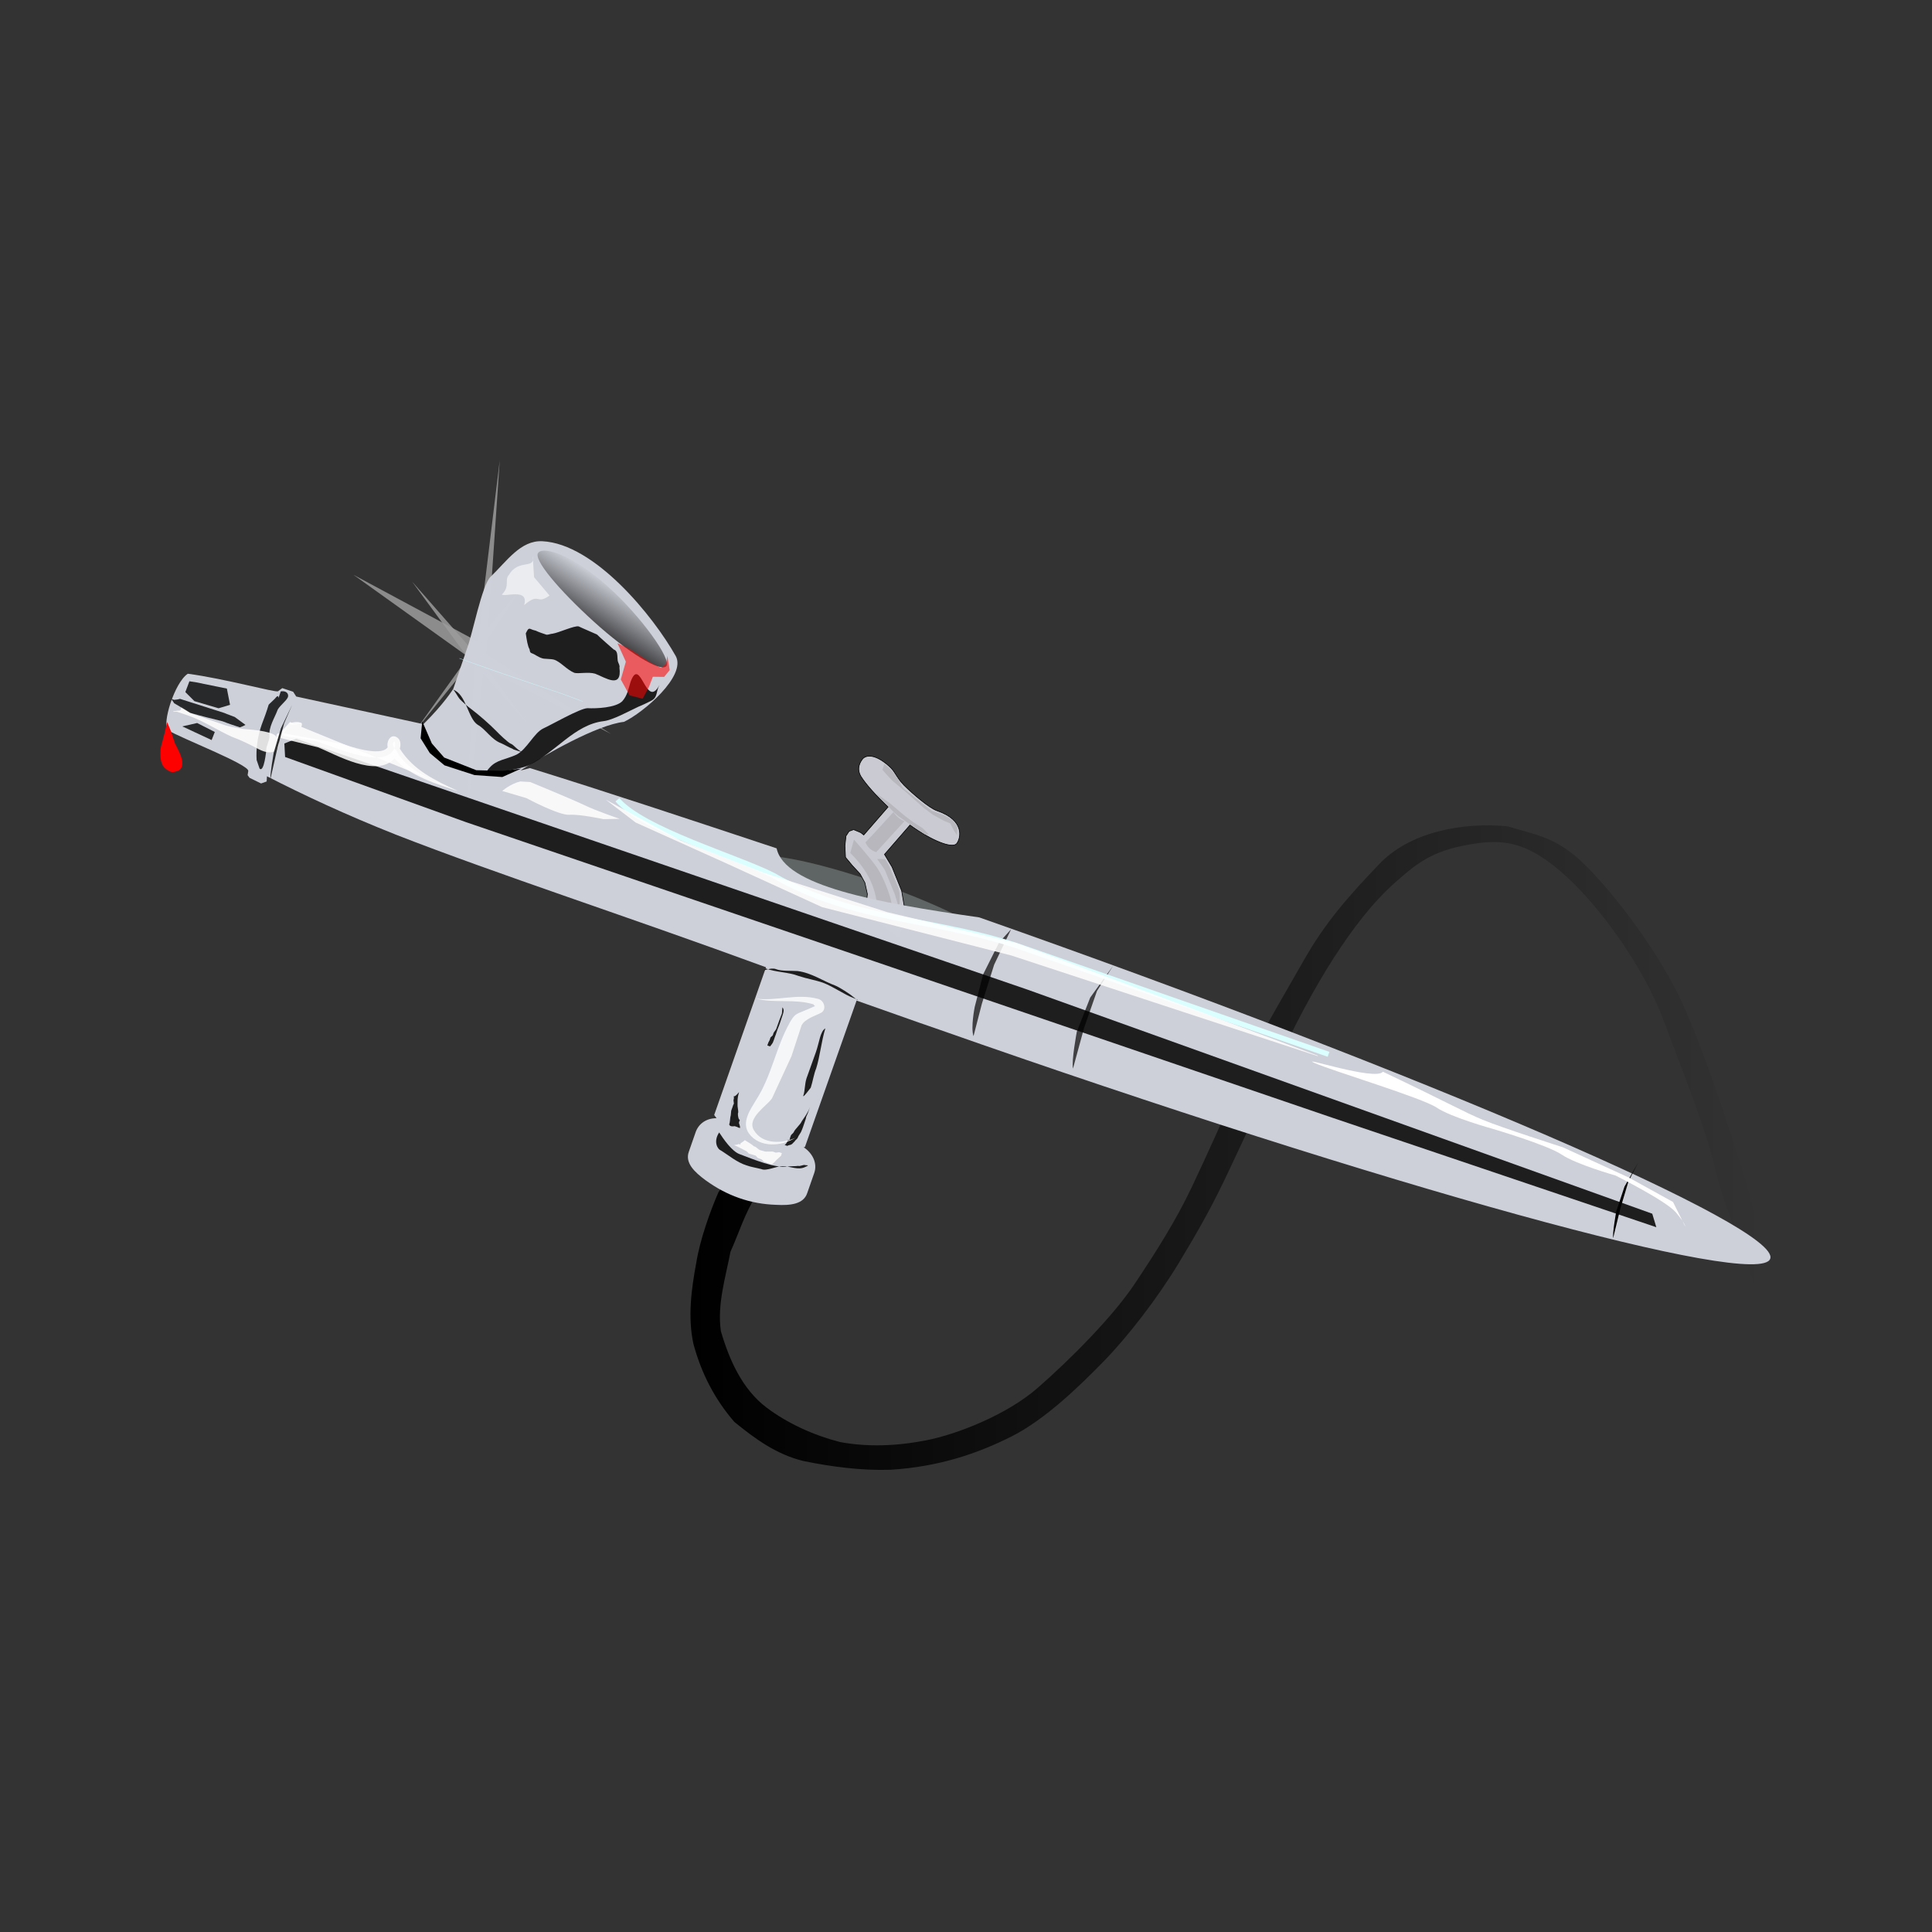 <svg:svg xmlns:dc="http://purl.org/dc/elements/1.1/" xmlns:ns1="http://www.inkscape.org/namespaces/inkscape" xmlns:ns3="http://web.resource.org/cc/" xmlns:rdf="http://www.w3.org/1999/02/22-rdf-syntax-ns#" xmlns:svg="http://www.w3.org/2000/svg" height="307.197" id="svg3650" version="1.0" viewBox="-25.598 -73.24 307.197 307.197" width="307.197" ns1:version="0.91 r13725">
  <svg:rect x="-25.598" y="-73.24" width="307.197" height="307.197" fill="#333333" stroke="none"/>
  <svg:defs id="defs3">
    <svg:linearGradient gradientTransform="scale(1.291 .775)" gradientUnits="userSpaceOnUse" id="linearGradient4748" x1="240.6" x2="399.8" y1="614.05" y2="614.05">
      <svg:stop id="stop4665" offset="0" style="stop-color:#000000" />
      <svg:stop id="stop4667" offset="1" style="stop-color:#000000;stop-opacity:0" />
    </svg:linearGradient>
    <svg:linearGradient gradientTransform="matrix(1.204 .188 -.126 .81 70.966 -50.95)" gradientUnits="userSpaceOnUse" id="linearGradient4750" x1="232.68" x2="240.66" y1="478.55" y2="466.28">
      <svg:stop id="stop3864" offset="0" style="stop-color:#010000" />
      <svg:stop id="stop3866" offset="1" style="stop-color:#010000;stop-opacity:0" />
    </svg:linearGradient>
  </svg:defs>
  <svg:g id="layer1" transform="translate(-89.3 -16.102)">
    <svg:g id="g4679" transform="matrix(.831 0 0 .831 -84.594 -269.98)">
      <svg:path d="m516.06 506.76c-2.074-5.203-7.756-19.933-9.458-27.184s-6.168-18.423-9.929-28.438-12.032-21.429-18.549-27.34c-6.517-5.911-10.987-7.217-17.246-6.285-7.854 1.169-10.752 3.292-15.322 7.334s-8.295 9.016-11.837 14.477c-3.542 5.461-8.253 14.09-11.207 21.175-2.954 7.085-5.733 12.818-8.843 19.461-3.064 6.543-5.497 10.939-9.668 17.835-4.102 6.782-9.757 14.094-14.4 18.85-4.518 4.628-11.174 11.113-17.626 14.351-6.452 3.238-13.818 5.779-23.112 6.359-5.531 0.178-11.302-0.564-16.722-1.683-5.141-1.263-9.159-4.203-13.185-7.48-3.737-4.339-6.279-9.212-7.827-14.941-1.103-5.14-0.389-10.482 0.568-15.594 0.698-4.332 2.67-9.881 4.259-13.478 1.152-1.417 1.389-2.313 2.253-3.902l7.831-0.394c-0.875 1.619-1.7 3.262-2.765 4.771-2.293 3.537-3.389 7.306-5.053 10.996-0.961 5.015-2.559 10.067-1.837 15.164 1.588 5.464 4.082 11.127 8.741 14.638 4.054 3.062 9.054 5.306 14.035 6.594 5.283 0.972 10.695 0.801 16.485-0.322 5.978-1.159 15.469-4.908 21.299-9.984 6.187-5.386 14.332-13.563 18.544-19.847 4.096-6.111 8.025-12.306 11.066-18.756 3.041-6.451 6.186-13.341 9.173-20.516 2.986-7.176 8.219-15.692 12.194-22.734 3.976-7.042 8.449-12.176 14.224-18.198 5.9-6.424 16.268-8.3 24.8-7.443 6.505 1.946 9.974 2.192 16.151 8.76 6.176 6.568 13.976 17.255 18.056 26.827 4.08 9.571 7.835 21.174 10.032 28.103 2.173 6.853 5.093 17.112 4.76 21.4l0.115 7.425z" id="path3903" style="fill:url(#linearGradient4748)" />
      <svg:g id="g3802">
        <svg:g id="g3852" style="opacity:.51" transform="matrix(.162 0 0 .148 232.7 279.82)">
          <svg:path d="m707.69 284.54-101.83-90.257-94.976 91.457 88.184-95.777-92.54-98.121 97.339 86.163 95.073-88.869-83.785 97.761 92.534 97.644z" id="path3848" style="fill-opacity:.855;fill:#ffffff" transform="matrix(.71 0 0 1 -207.74 499.99)" />
          <svg:path d="m776.52 515.43-210.2-148.13-160.58 185.78 145.92-198.34-184.78-167.37 204.47 147.27 165.91-186.94-156.67 206.05 195.93 161.68z" id="path3850" style="fill-opacity:.855;fill:#ffffff" transform="matrix(.499 -.293 .304 .993 -157.39 504.49)" />
        </svg:g>
        <svg:g id="g2593" style="fill:#5f6564" transform="matrix(.089 .014 -.014 .089 270.83 348.53)">
          <svg:path d="m967 710c151 28 270 69 266 93-4 23-130 19-281-9-151-27-270-69-266-92 5-23 131-20 281 8z" id="16103980" />
        </svg:g>
        <svg:path d="m341.79 414.86-0.869 0.32-0.597 0.908-0.202 1.88 0.112 2.203 1.303 1.569 1.481 1.597 0.92 1.691 0.481 2.169-0.202 1.88-0.591 1.456 6.842 5.164 0.977-2.761 0.102-2.989-0.568-3.366-1.837-4.566-1.445-2.41 4.881-5.612c4.173 3.018 8.034 4.53 8.911 3.575 0.788-0.97 1.698-4.469-3.749-6.32-1.469-0.502-4.603-3.176-6.337-4.903-1.72-1.816-1.52-2.513-2.967-3.74-2.403-2.105-4.133-2.101-4.894-1.31-0.453 0.567-1.283 1.803-0.349 3.405 1.023 1.616 2.967 3.74 5.193 5.817l-4.662 5.373-0.567-0.453-1.367-0.577z" id="16104068" style="stroke:#000000;stroke-width:0.125;fill:#cacbd2" />
        <svg:path d="m349.41 411.5c0.511 0.808 1.242 1.377 2.089 1.782-1.857 1.986-3.626 3.987-5.381 5.898-1.128-0.358-1.667-0.988-2.075-1.871 1.844-1.898 3.612-3.898 5.367-5.809z" id="16104156" style="fill:#b8b7be" />
        <svg:path d="m347.82 420.53c-1.08-0.077-1.523-0.026-1.523-0.026s1.11 1.51 1.471 2.112l1.912 4.668 0.659 2.197c0.364-0.581 0.252-0.315 0.268-1.587 0.091-1.169-0.472-2.36-0.472-2.36s-1.098-2.533-1.339-3.224c-0.227-0.651-0.976-1.781-0.976-1.781z" id="16104244" style="fill:#b8b7be" />
        <svg:path d="m341.85 416.78-0.701 2.555c4.272 4.227 5.165 8.028 5.303 12.116l1.704-1.397 1.25 0.54s-0.355-0.775-0.394-1.692c-0.039-0.917-1.37-4.75-2.73-6.737-1.321-1.929-4.432-5.386-4.432-5.386z" id="16104332" style="fill:#b8b7be" />
        <svg:path d="m345.93 407.82 2.813 2.007 2.717 2.307 1.772 1.338 1.769 1.116 1.129 1.147s-0.425 0.389-1.142-0.269c-2.671-1.774-3.558-2.358-4.566-3.098-1.008-0.74-4.493-4.547-4.493-4.547z" id="16104420" style="fill:#b8b7be" />
        <svg:path d="m348.75 403.22-1.09-0.919-0.358 1.128s1.467 1.685 1.945 2.124c0.567 0.453 2.417 2.016 2.417 2.016l3.598 3.201 1.714 1.269 2.097 1.146 1.198 0.491 0.7 1.353 0.586 0.911 0.086-1.716-1.077-1.271-1.504-0.862-2.33-0.819-3.162-2.496-1.536-1.241s-1.011-0.522-1.303-1.569c-0.381-1.061-1.98-2.746-1.98-2.746z" id="16104508" style="fill:#b8b7be" />
        <svg:g id="g2616" style="fill-opacity:.996;fill:#ced1d9" transform="matrix(.089 .014 -.014 .089 271.15 348.28)">
          <svg:path d="m1182 751c989 182 1785 386 1772 455-12 69-829-24-1817-206-63-11-124-23-185-34l-60 324c-1 1-2 1-3 1 22 10 35 30 31 51l-8 44c-4 25-32 32-61 35-55 7-107-3-156-28-27-14-50-30-45-55l8-44c4-19 19-32 39-35l-6-6 60-327c-313-62-592-106-820-156-111-25-208-53-290-80l1 11-11 6-26-8-5-5v-9c-1-14-154-47-182-59-15-11-2-102 23-125 79-2 191 11 195 7l8-8 24 4 8 9 276 16c37-50 51-84 51-84l16-92c6-28 10-135 25-155 29-38 51-87 97-92 111-12 258 121 318 197 29 38-49 129-87 155-55 15-154 94-201 136 6-2 12-5 19-8 165 24 345 54 544 87 29 76 225 81 448 78z" id="16104684" />
        </svg:g>
        <svg:g id="g2631" style="fill-opacity:.803;fill:#000000" transform="matrix(.089 .014 -.014 .089 271.41 347.16)">
          <svg:path d="m-359 520c-5 29 0 3-8 14-1 3-12 16-13 18-2 15-5 30-8 44-5 27-4 54 1 76l9 17c11 8 8-41 8-41-2-6 4-23 2-30-5-19 5-41 8-56 1-9 15.878-23.265 17.878-32.265 1-6.01-3.88-13.74-16.88-9.74z" id="16105124" />
        </svg:g>
        <svg:g id="g3698" style="fill-opacity:.852;fill:#ffffff" transform="matrix(.089 .014 -.014 .089 251.81 341.73)">
          <svg:g id="g2637">
            <svg:path d="m-339 609c12 5 19 12 31 14 18 3 38 7 56 10 17 4 35 4 51 4 12-1 55-5 69 3 5 4 13 12 11 21-4 20-25 19-42 13-20-7-40-13-60-17-32-9-65-24-98-30-6-1-17-3-23-4-3-1-7 1-9 1-3-1 3-2 3-2l6-2s9 1 5-11z" id="16105300" />
          </svg:g>
          <svg:g id="g2640" style="fill:#000000">
            <svg:path d="m229.27 417.51s22.882 4.487 25.574 4.935c2.692 0.449 68.197 12.563 68.197 12.563l135.5 23.33 43.969 8.973" id="path3984" style="opacity:.685;stroke:#c9fdfe;stroke-width:1px;fill:none" />
            <svg:path d="m-87 640 1617 285 1385 264 13 27-717-123-1007-176-907-158-401-77-6-28 23-14z" id="16105388" />
          </svg:g>
        </svg:g>
        <svg:path d="m391.48 440.86-3.129 4.884-2.47 7.08-2.122 7.772c-0.312-1.505 0.739-7.077 0.739-7.077l2.564-6.519 4.417-6.139z" id="16106268" style="fill-opacity:.691;fill:#000000" />
        <svg:path d="m371.92 433.93-3.242 6.778-2.347 7.464-1.606 6.214c-0.564-1.636 0.237-5.608 0.237-5.608l1.606-6.214 3.042-6.081 2.31-2.553z" id="16106180" style="fill-opacity:.691;fill:#000000" />
        <svg:g id="g2634" style="fill-opacity:.803;fill:#000000" transform="matrix(.089 .014 -.014 .089 271.41 347.16)">
          <svg:path d="m-568 569c33 5 65 10 98 15 7 2 15 3 23 5 8 4 17 9 25 13-4 3-7 5-11 7-12-2-25-4-38-7-24-2-47-4-71-7-12-5-24-10-37-15-2-3-5-5-7-8 2 0 4 1 6 1 4-1 8-2 12-4z" id="16105212" />
        </svg:g>
        <svg:g id="g2673" style="fill-opacity:.803;fill:#000000" transform="matrix(.089 .014 -.014 .089 271.41 347.16)">
          <svg:path d="m-539 529 66 3 12 33-23 11-53-7-22-16 5-24h15z" id="16106356" />
        </svg:g>
        <svg:g id="g2676" style="fill-opacity:.803;fill:#000000" transform="matrix(.089 .014 -.014 .089 271.41 347.16)">
          <svg:path d="m-554 626 30-12 40 13-4 18-66-19z" id="16106444" />
        </svg:g>
        <svg:path d="m294.68 368.28c6.554 5.847 12.364 14.128 11.267 15.322-1.097 1.195-7.333-2.6-13.873-8.536-6.54-5.936-11.78-12.034-10.594-13.215 1.097-1.195 6.66 0.492 13.2 6.429z" id="16104772" style="fill:url(#linearGradient4750)" />
        <svg:path d="m279.06 377.32c0.175 1.211 0.351 2.422 0.712 3.024 0.122 0.383-0.008 0.636 0.511 0.808 0.519 0.172 1.161 0.727 1.947 0.941 0.253 0.13 1.716 0.086 2.236 0.258 1.217 0.372 2.431 1.927 3.886 2.518 0.786 0.214 2.675-0.22 3.98 0.165 1.975 0.763 5.178 2.993 4.646-1.187 0.13-0.253-0.217-0.944-0.217-0.944-0.347-0.691 0.155-2.161-0.884-2.505 0 0-2.806-2.441-3.195-2.865-0.253-0.13-2.986-1.285-3.492-1.546-0.786-0.214-3.833 1.223-5.043 1.399-0.178-0.028-0.855 0.231-1.122 0.189-0.519-0.172-1.558-0.516-2.064-0.777-0.267-0.042-0.786-0.214-1.039-0.344-0.431-0.158-0.603 0.361-0.864 0.867z" id="16104860" style="fill-opacity:.855;fill:#000000" />
        <svg:path d="m304.66 387.14c-2.609 5.056-3.64-5.848-5.566-0.504-0.372 1.217-0.58 2.55-1.574 3.67-1.288 1.256-4.955 1.412-6.671 1.327-1.464 0.045-7.065 3.268-8.434 3.874-1.766 0.817-3.182 4.056-5.153 5.023-2.061 0.953-3.791 0.957-5.121 2.479-1.844 1.898 1.297 1.022 2.242 0.805 1.505-0.312 3.927-0.662 5.296-1.268 5.121-2.479 8.674-7.752 14.243-8.431 1.758-0.181 4.949-1.96 6.715-2.777 0.678-0.259 1.663-0.742 2.355-1.089 1.383-0.695 0.899-1.681 1.668-3.108z" id="16104948" style="fill-opacity:.855;fill:#000000" />
        <svg:path d="m278.52 400.08c-1.039-0.344-1.775-1.46-2.295-1.632-0.519-0.172-2.417-2.016-2.806-2.441-1.256-1.288-3.42-3.174-4.806-4.209-0.656-0.466-1.775-1.46-2.164-1.885-0.389-0.425-1.084-1.808-1.35-1.849 2.597 0.86 2.868 5.546 4.774 6.753 1.428 0.769 2.648 2.871 4.459 3.518 0.683 0.289 1.428 0.769 2.2 1.071l0.164 0.117c0.519 0.172 1.039 0.344 1.825 0.558z" id="16105036" style="fill-opacity:.855;fill:#000000" />
        <svg:path d="m278.02 405.65c-1.889 0.434-3.471 1.826-3.471 1.826l4.614 1.357s6.217 3.337 8.242 3.197c2.025-0.139 6.516 0.834 6.516 0.834l3.105-0.062s-4.497-1.521-6.697-2.592-10.414-4.446-10.414-4.446l-1.894-0.113z" id="16105476" style="fill-opacity:.855;fill:#ffffff" />
        <svg:path d="m259.25 394.15 1.834 4.23 2.361 2.698 6.145 2.422 5.064 0.128 3.521-0.433-3.609 1.611-5.314-0.374-5.753-1.865-2.8-2.344-1.765-2.829 0.314-3.245z" id="16106532" style="fill-opacity:.998;fill:#000000" />
        <svg:g id="g2708" style="fill-opacity:.855;fill:#ffffff" transform="matrix(.089 .014 -.014 .089 270 349.59)">
          <svg:path d="m57 642c-49-9-104-15-144-48-31 48-125 11-164 2l-58-5-21-2-3-1c-4 5-8 7-9-1-1-5 2-8 6-8l6-9 12-18 3 1c9-3 24-8 21 6 1-14-6-5-15-2h-9c-1 0-5 11-10 21l127 3c9 1 84 16 96-8-5-12 2-32 18-23 7 4 9 13 8 22 36 41 83 54 136 70zm-142-77zm0-1z" id="16107588" />
        </svg:g>
        <svg:path d="m266.17 407.45c-4.661-1.637-10.189-4.138-11.823-7.67 0 0-0.867-0.864-0.695-1.383 0.344-1.039 0.519 0.172 0.347 0.691-1.465 4.142-9.59 0.781-14.251-0.857-1.544-0.605-2.755-0.43-4.314-0.946 0 0-1.73 0.003-2.755-0.43-1.039-0.344-0.78 0.334-0.78 0.334s2.16-2.759 2.16-2.759l0.506 0.261c0.519 0.172 2.074-1.042 1.558 0.516" id="16107764" style="fill-opacity:.855;fill:#ffffff" />
        <svg:path d="m280.38 362.41c0.624 2.842-2.67 0.499-4.544 3.714-0.907 0.926 0.27 2.177-1.348 3.755 0.526 0.539 5.238-1.318 4.257 2.036 2.995-2.583 2.28 0.051 4.861-1.834l-2.96-3.511-0.266-4.159z" id="path3858" style="opacity:.693;fill-rule:evenodd;fill:#ffffff;fill-opacity:.855" />
        <svg:path d="m296.59 409.15c4.926 5.776 22.964 10.956 29.879 14.492 15.445 8.964 31.513 8.101 48.079 13.961l58.113 20.26" id="16107500" style="stroke:#dbfefe;fill:none" />
        <svg:g id="g2700" style="fill-opacity:.852;fill:#ffffff" transform="matrix(.089 .014 -.014 .089 263.9 344.34)">
          <svg:g id="g2702">
            <svg:path d="m446 658 171 61 184 40 272 42 281 22 670 137v1l-676-110-413-39-218-61-201-55-70-38z" id="16107324" />
          </svg:g>
        </svg:g>
        <svg:g id="g2646" style="fill-opacity:.855;fill:#ffffff" transform="matrix(.089 .014 -.014 .089 269.84 352.33)">
          <svg:path d="m771 1249c39 16 7 7 22 10 6 1 8 5 14 6 0 0 9 1 9 1 3 1 16-3 19-2l5 1 7-2 6 1-1 6-4 5-4 5-4 6-4 5h-3s-3-1-3-1h-3s-3-1-3-1l-6-1-5-4-9-2-5-4-6-1s-9-1-9-1l-5-4c-6-2-20-7-29-9 0 0-9-1-9-1s9 1 9 1l6-2 4-2s3 1 3 1v-3s4-3 8-8z" id="16105564" />
        </svg:g>
        <svg:g id="g2649" style="fill-opacity:.855;fill:#ffffff" transform="matrix(.089 .014 -.014 .089 269.84 352.33)">
          <svg:path d="m897 1157c-3 15-8 23-13 34-1 6-12 19-13 25-1 3-4 5-5 8l-1 6v3l-4 2c0 3-2 9-5 11l6 1 3-2c7-2 7-5 11-10 1-3 4-5 5-8 1-6 5-11 6-17 1-3 3-15 3-15l1-6 1-6v-3c1-3 3-11 5-23z" id="16105652" style="fill:#000000" />
        </svg:g>
        <svg:g id="g2652" style="fill-opacity:.855;fill:#ffffff" transform="matrix(.089 .014 -.014 .089 269.84 352.33)">
          <svg:path d="m743 1150c-2 15 0 18 1 27 0 3 4 13 4 16-1 3 1 9 3 13l3 3-1 3v3s4 7 4 10h-3s-3-1-3-1l-6-1s-10 4-12-2c1-3 0-12 0-15 1-6-1-13 0-16l1-5 1-6 1-3-2-7c1-5-1-9-1-9s2 4 10-10z" id="16105740" style="fill:#000000" />
        </svg:g>
        <svg:g id="g2655" style="fill-opacity:.855;fill:#ffffff" transform="matrix(.089 .014 -.014 .089 269.46 348.15)">
          <svg:path d="m769 927c24 5 49 0 72 5 18 3 36 3 53 6 24 5 49 18 69 22l9 2c5 4-11-5-11-5-6-4-31-15-40-17-26-5-54-19-84-18-12 1-34 6-46 3-12-2-23 8-29 7 0 0 6 1 7-5z" id="16105828" style="fill:#000000" />
        </svg:g>
        <svg:g id="g2658" style="fill-opacity:.855;fill:#ffffff" transform="matrix(.089 .014 -.014 .089 269.84 352.33)">
          <svg:path d="m903 988c-4 27-2 61-6 87-3 12-3 30-5 42 0 0-14 27-13 19 2-9-1-25 1-37 3-17 8-41 11-58 4-21 2-45 12-53z" id="16105916" style="fill:#000000" />
        </svg:g>
        <svg:g id="g2661" style="fill-opacity:.855;fill:#ffffff" transform="matrix(.089 .014 -.014 .089 269.84 352.33)">
          <svg:path d="m806 958 1 13l-3 14-4 21-4 8-1 6-4 5-1 6-2 6-1 6 6 1s5-8 5-11c1-3 2-12 3-15l2-12c1-3 3-14 3-14l1-6 1-6 1-6c1-6 2-12-3-16z" id="16106004" style="fill:#000000" />
        </svg:g>
        <svg:g id="g2664" style="fill-opacity:.855;fill:#ffffff" transform="matrix(.089 .014 -.014 .089 271.93 352.14)">
          <svg:path d="m692 1247c10 11 33 36 51 39 29 6 78 18 104 10 6-2 16-3 22-5 3 1 10-4 13-4 3 1 13-3 2 4-14 10-31 3-49 6-10 1-31 16-42 13-9-1-24-1-33-3-21-3-42-16-59-23-6-1-19-15-9-37z" id="16106092" style="fill:#000000" />
        </svg:g>
        <svg:g id="g2694" style="fill-opacity:0.805;fill:#ffffff" transform="matrix(.089 .014 -.014 .089 268.91 350.22)">
          <svg:g id="g2696">
            <svg:path d="m761 970c44-1 85-25 131-20 13 1 22 19 11 28-12 9-32 18-37 33l-11 68-27 95c-8 17-46 49-28 72 23 29 66 19 90 3-25 22-71 34-99 6-20-21-4-52 4-72 25-56 24-116 45-173 2-6 6-16 12-21l4-3 18-11 14-9-2-1-2-2c-41-6-82 11-123 7zm130-1z" id="16107060" />
          </svg:g>
        </svg:g>
        <svg:path d="m491.87 478.63-1.843 3.603-1.545 5.166-1.375 5.654c-0.128-1.075 0.601-5.116 0.601-5.116l1.581-4.765 2.582-4.543z" id="path3948" style="fill-opacity:.993;fill:#000000" />
        <svg:path d="m234.38 390.94-1.562 3.593-1.376 5.118-1.257 5.592c-0.067-1.051 0.632-5.039 0.632-5.039l1.392-4.725 2.171-4.539z" id="path3950" style="fill-opacity:.803;fill:#000000" />
        <svg:path d="m210.43 394.28c-0.787 3.694-1.188 4.39-1.242 5.227-0.054 0.825-0.217 2.728 0.897 3.66 1.114 0.933 1.516 0.703 2.17 0.534 0.654-0.17 1.174-0.656 1.072-1.841-0.102-1.183-1.143-2.943-1.397-3.495l-0.772-2.345-0.728-1.74z" id="path3952" style="fill-rule:evenodd;fill:#fd0000" />
        <svg:path d="m443.06 461.19c13.415 6.399 15.401 7.665 19.093 9.198 3.692 1.533 15.339 5.263 15.339 5.263l12.635 5.798 8.444 4.666 2.329 4.67s0.073-0.467-1.768-2.668c-1.841-2.201-11.564-7.067-11.564-7.067s-7.529-2.131-10.295-3.998c-2.766-1.867-13.207-4.931-13.207-4.931s-7.956-2.198-10.722-4.065c-2.766-1.867-20.104-7.071-23.37-8.537-3.265-1.466 11.768 3.522 13.085 1.67z" id="path2136" style="fill-rule:evenodd;fill:#ffffff" />
        <svg:path d="m299.01 380.33 3.921 2.566 2 1.032 0.988-0.792 0.235-1.507 0.44 2.723-1.066 1.295-2.156-0.028-0.729 1.903-1.223 2.299-2.494-0.636-1.686-3.041 0.964-3.409-1.608-3.543 2.415 1.138z" id="path2898" style="opacity:.56;fill-rule:evenodd;fill:#ff0000" />
      </svg:g>
    </svg:g>
  </svg:g>
</svg:svg>